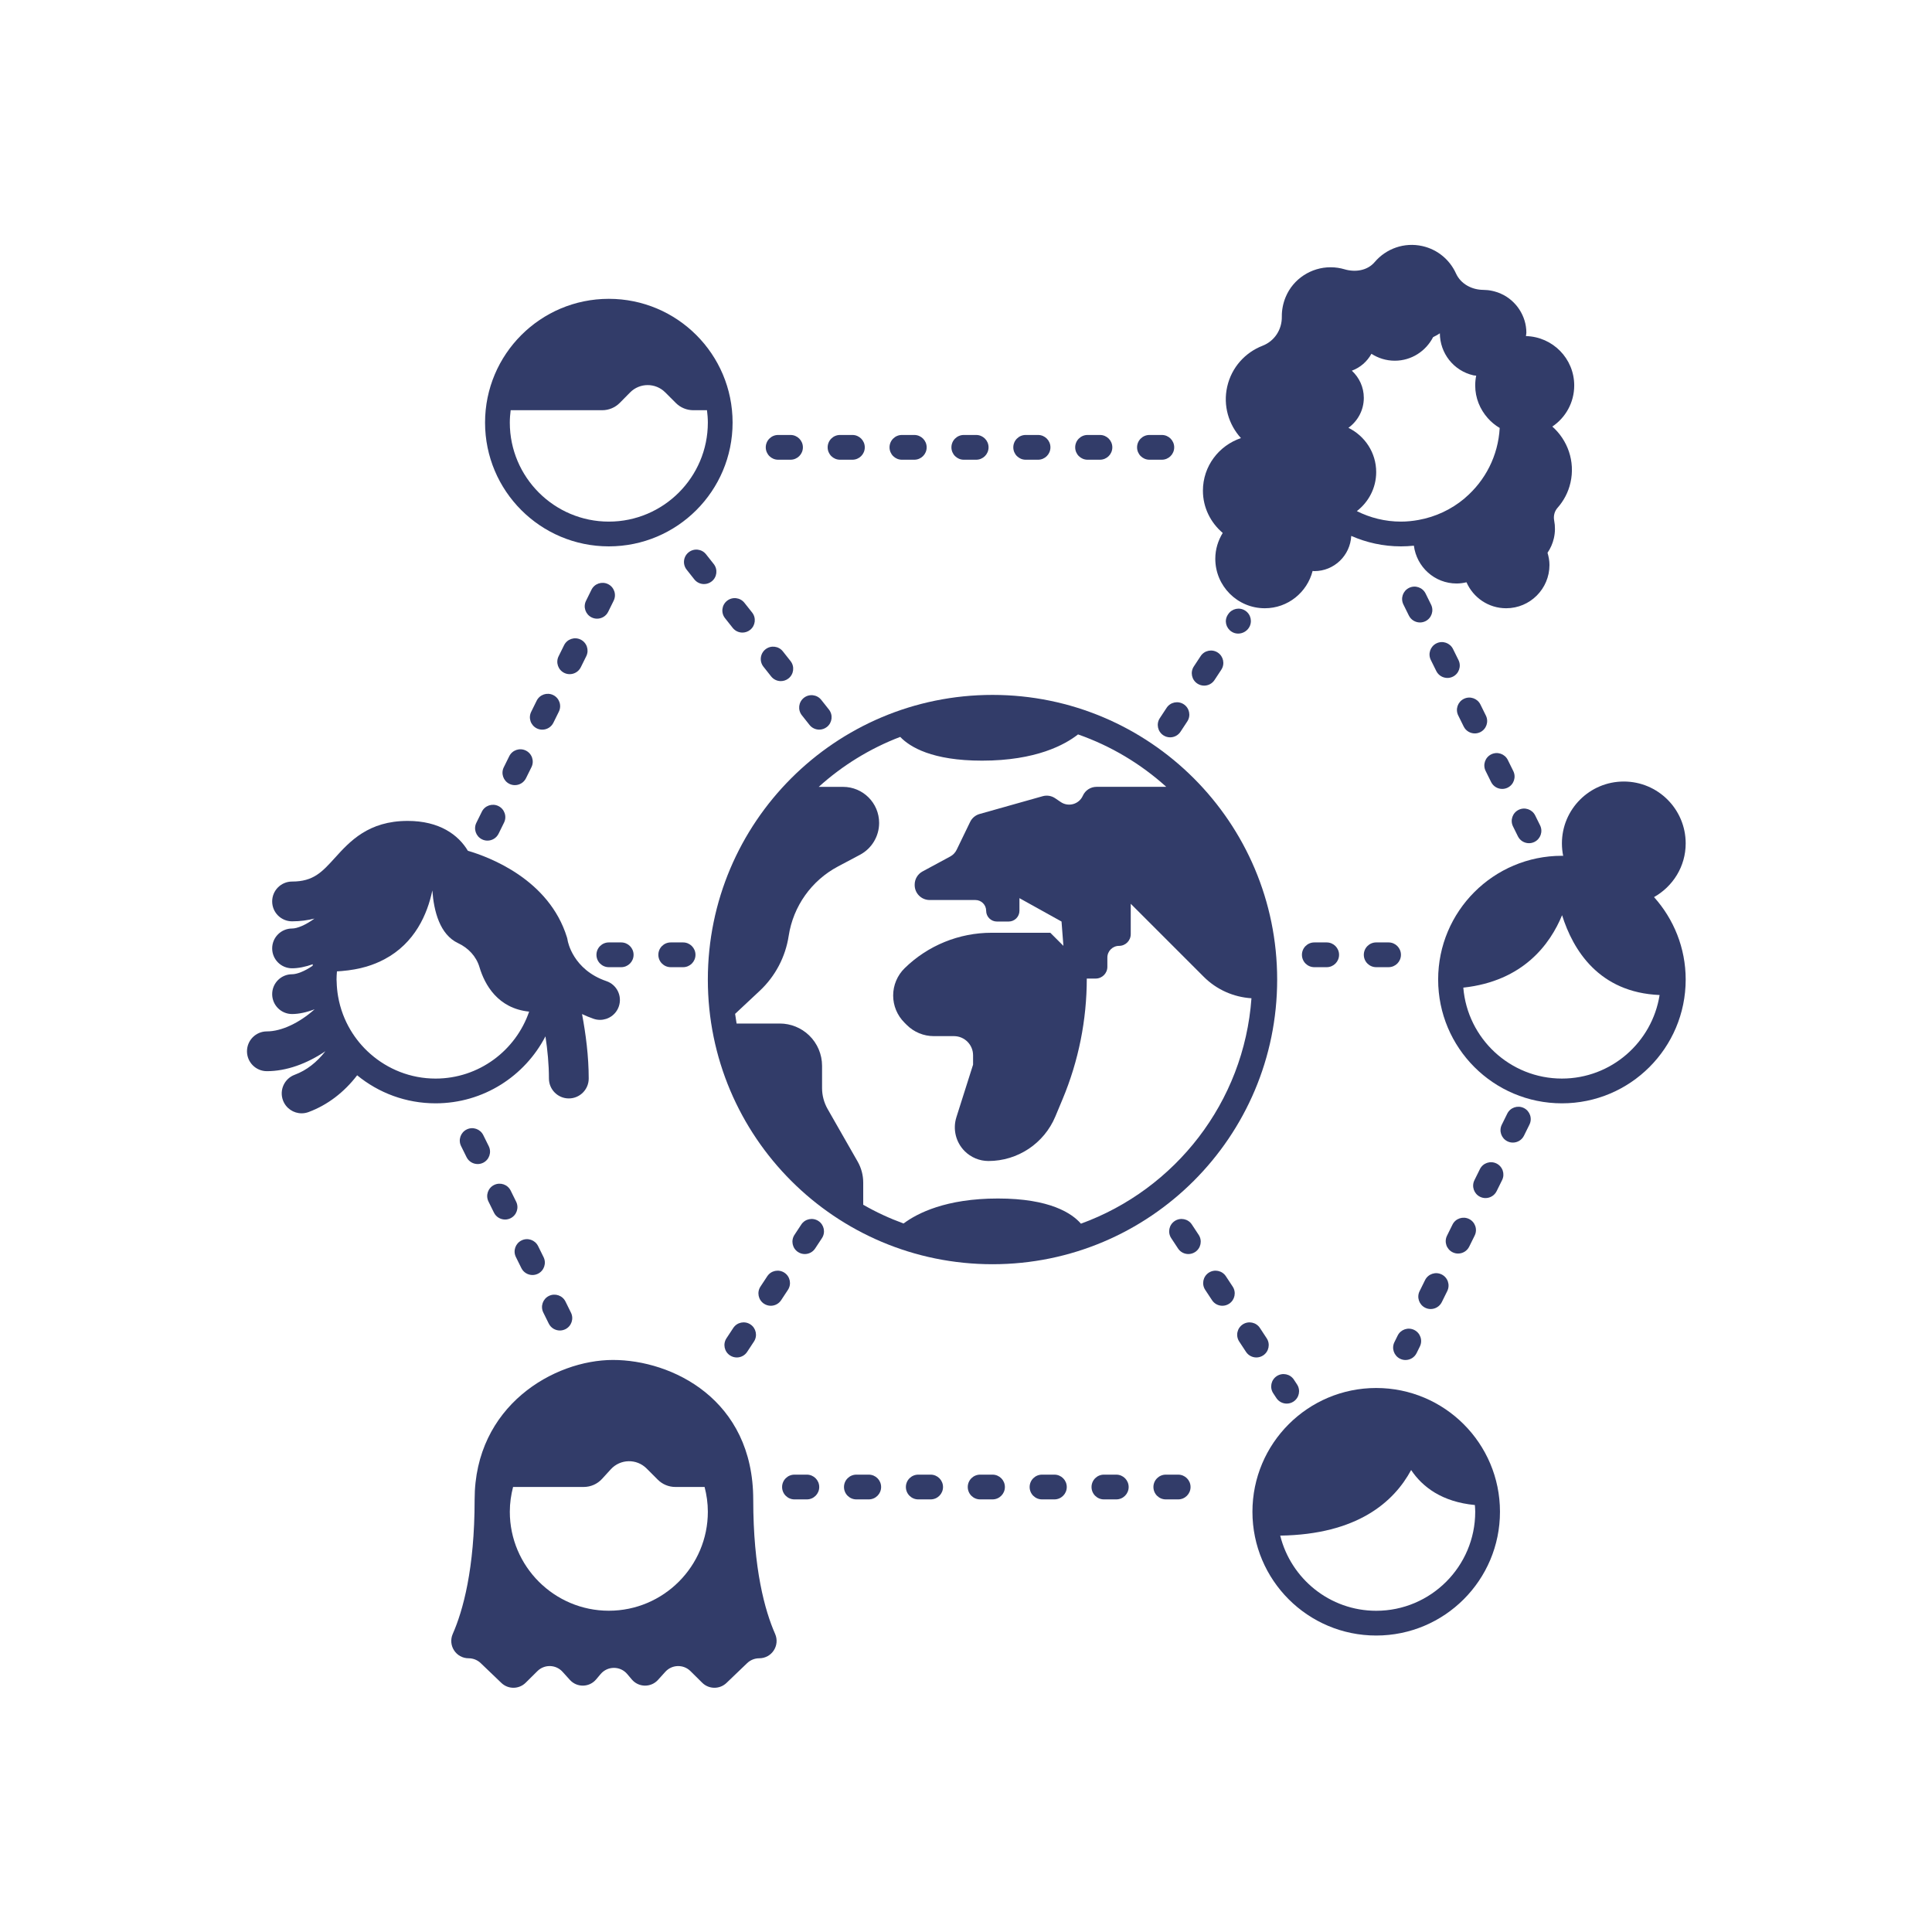 <?xml version="1.0" encoding="UTF-8" standalone="no"?>
<!DOCTYPE svg PUBLIC "-//W3C//DTD SVG 1.1//EN" "http://www.w3.org/Graphics/SVG/1.1/DTD/svg11.dtd">
<svg width="100%" height="100%" viewBox="0 0 1200 1200" version="1.1" xmlns="http://www.w3.org/2000/svg" xmlns:xlink="http://www.w3.org/1999/xlink" xml:space="preserve" xmlns:serif="http://www.serif.com/" style="fill-rule:evenodd;clip-rule:evenodd;stroke-linejoin:round;stroke-miterlimit:2;">
    <g transform="matrix(0.82,0,0,0.82,109.094,108.734)">
        <path d="M437.5,1003.3C437.5,927.284 375.867,897.51 331.26,897.51C286.651,897.51 226.47,932.194 226.47,1003.3C226.47,1055.93 217.599,1087.51 209.915,1104.99C206.071,1113.73 212.399,1123.48 221.95,1123.48C225.348,1123.48 228.614,1124.79 231.067,1127.14L246.739,1142.16C251.899,1147.1 260.059,1147.03 265.134,1142L274.017,1133.2C279.353,1127.9 288.029,1128.14 293.068,1133.72L298.623,1139.86C303.978,1145.78 313.322,1145.62 318.471,1139.51L321.916,1135.43C327.182,1129.18 336.799,1129.18 342.064,1135.43L345.509,1139.51C350.654,1145.62 360.001,1145.78 365.357,1139.86L370.912,1133.72C375.951,1128.14 384.627,1127.91 389.963,1133.2L398.846,1142C403.92,1147.03 412.08,1147.1 417.241,1142.16L432.913,1127.14C435.366,1124.79 438.632,1123.48 442.03,1123.48C451.581,1123.48 457.909,1113.73 454.065,1104.99C446.378,1087.51 437.506,1055.93 437.506,1003.3L437.5,1003.3ZM403.125,1012.46C403.125,1053.82 369.48,1087.46 328.125,1087.46C286.77,1087.46 253.125,1053.82 253.125,1012.46C253.125,1005.98 254.039,999.714 255.594,993.71L309.125,993.71C314.394,993.71 319.422,991.491 322.977,987.601L329.614,980.327C336.821,972.429 349.161,972.148 356.722,979.71L365.234,988.222C368.746,991.734 373.515,993.71 378.488,993.71L400.656,993.71C402.211,999.714 403.125,1005.98 403.125,1012.46L403.125,1012.46Z" style="fill:rgb(50,60,105);fill-rule:nonzero;"/>
        <path d="M328.12,281.25C379.897,281.25 421.87,239.277 421.87,187.5C421.87,135.723 379.897,93.75 328.12,93.75C276.343,93.75 234.37,135.723 234.37,187.5C234.37,239.277 276.343,281.25 328.12,281.25ZM328.12,262.5C286.765,262.5 253.12,228.855 253.12,187.5C253.12,184.32 253.386,181.203 253.772,178.125L323.092,178.125C328.108,178.125 332.913,176.117 336.436,172.547L344.214,164.668C351.522,157.266 363.46,157.227 370.816,164.582L378.863,172.629C382.378,176.148 387.148,178.125 392.121,178.125L402.469,178.125C402.855,181.203 403.121,184.32 403.121,187.5C403.121,228.855 369.476,262.5 328.121,262.5L328.12,262.5Z" style="fill:rgb(50,60,105);fill-rule:nonzero;"/>
        <path d="M403.12,609.38C403.12,728.47 499.659,825 618.74,825C737.821,825 834.36,728.461 834.36,609.38C834.36,490.299 737.821,393.76 618.74,393.76C499.659,393.76 403.12,490.299 403.12,609.38ZM548.84,425.56C556.168,433.248 573.028,443.56 610.801,443.56C651.762,443.56 673.68,431.443 683.531,423.685C708.496,432.423 731.117,446.025 750.367,463.396L697.527,463.396C693.043,463.396 688.984,466.037 687.164,470.13C684.293,476.587 676.281,478.877 670.434,474.908L666.184,472.025C663.415,470.146 659.957,469.587 656.739,470.494L608.938,483.974C605.817,484.853 603.219,487.028 601.809,489.946L591.563,511.11C590.524,513.255 588.84,515.017 586.742,516.15L565.742,527.49C562.074,529.47 559.789,533.302 559.789,537.47L559.789,537.786C559.789,544.052 564.867,549.126 571.133,549.126L605.785,549.126C610.285,549.126 613.934,552.775 613.934,557.275C613.934,561.775 617.582,565.423 622.082,565.423L630.996,565.423C635.496,565.423 639.145,561.775 639.145,557.275L639.145,547.708L671.028,565.423L672.446,583.845L662.528,573.927L618.008,573.927C593.403,573.927 569.778,583.564 552.192,600.771C546.629,606.217 543.493,613.673 543.493,621.459C543.493,629.135 546.543,636.494 551.969,641.924L553.789,643.749C559.219,649.174 566.578,652.225 574.254,652.225L589.524,652.225C597.532,652.225 604.024,658.717 604.024,666.725L604.024,673.835L591.399,713.62C588.521,722.694 590.938,732.616 597.669,739.347C602.446,744.124 608.931,746.811 615.689,746.811C637.834,746.811 657.81,733.51 666.349,713.077L671.833,699.952C683.927,671.018 690.153,639.975 690.153,608.616L696.884,608.616C701.774,608.616 705.739,604.652 705.739,599.761L705.739,592.71C705.739,587.82 709.704,583.855 714.595,583.855C719.485,583.855 723.45,579.89 723.45,574.999L723.45,551.972L778.782,607.304C788.458,616.98 801.317,622.687 814.891,623.538C809.243,702.354 757.102,768.328 685.731,794.278C678.985,786.516 662.422,775.216 622.84,775.216C583.485,775.216 561.754,786.388 551.371,794.146C540.73,790.252 530.508,785.537 520.812,779.947L520.812,763.131C520.812,757.553 519.355,752.072 516.59,747.229L493.863,707.456C491.097,702.612 489.64,697.132 489.64,691.554L489.64,674.73C489.64,666.019 486.093,657.683 479.82,651.64C473.847,645.89 465.879,642.675 457.586,642.675L424.898,642.675C424.484,640.25 424.105,637.812 423.777,635.355L442.422,617.91C454.192,606.898 461.914,592.246 464.352,576.312C467.781,553.871 481.618,534.371 501.668,523.726L518.356,514.863C527.281,510.124 532.864,500.843 532.864,490.734C532.864,475.648 520.634,463.418 505.544,463.418L487.114,463.418C505.04,447.227 525.891,434.324 548.841,425.566L548.84,425.56Z" style="fill:rgb(50,60,105);fill-rule:nonzero;"/>
        <path d="M793.13,271.08C789.622,276.783 787.497,283.435 787.497,290.623C787.497,311.334 804.286,328.123 824.997,328.123C842.497,328.123 857.075,316.08 861.212,299.869C861.646,299.889 862.056,299.998 862.497,299.998C877.532,299.998 889.704,288.17 890.474,273.326C902.005,278.388 914.724,281.248 928.122,281.248C931.431,281.248 934.697,281.068 937.919,280.732C939.99,296.861 953.618,309.373 970.31,309.373C972.888,309.373 975.365,309.006 977.771,308.443C982.842,320.018 994.365,328.124 1007.81,328.124C1025.93,328.124 1040.62,313.433 1040.62,295.311C1040.62,292.093 1040.02,289.046 1039.15,286.104C1041.36,282.831 1043.05,279.132 1043.97,275.049C1045,270.499 1045.02,265.956 1044.18,261.651C1043.52,258.261 1044.41,254.675 1046.7,252.093C1051.39,246.804 1054.88,240.339 1056.54,232.956C1060.2,216.8 1054.37,200.761 1042.79,190.499C1052.79,183.761 1059.37,172.339 1059.37,159.374C1059.37,138.983 1043.08,122.479 1022.81,121.968C1022.88,121.062 1023.12,120.218 1023.12,119.284C1023.1,106.811 1015.43,95.081 1004.05,89.968C999.568,87.953 994.99,87.003 990.533,86.972C981.787,86.914 973.42,82.488 969.806,74.523C965.208,64.39 956.118,56.457 944.415,53.808C930.567,50.679 916.825,55.8 908.231,65.906C902.676,72.441 893.501,73.781 885.274,71.344C882.031,70.383 878.551,69.851 874.864,69.844C860.106,69.805 846.485,78.695 840.821,92.321C838.75,97.309 837.825,102.387 837.891,107.321C838.024,117.043 832.356,125.774 823.289,129.29C810.223,134.356 799.848,145.56 796.519,160.278C793.249,174.747 797.667,189.044 806.933,199.243C790.234,204.86 778.121,220.466 778.121,239.063C778.121,251.95 784.023,263.344 793.129,271.083L793.13,271.08ZM909.37,224.998C909.37,210.225 900.749,197.572 888.335,191.459C895.37,186.346 899.995,178.111 899.995,168.748C899.995,160.596 896.472,153.314 890.933,148.178C897.304,145.83 902.523,141.26 905.769,135.385C910.874,138.666 916.914,140.623 923.433,140.623C936.14,140.623 947.03,133.326 952.484,122.764C954.241,121.885 955.995,120.987 957.597,119.85C957.636,134.791 967.894,148.276 983.085,151.709C983.768,151.865 984.44,151.819 985.12,151.932C984.636,154.334 984.37,156.822 984.37,159.373C984.37,168.932 988.058,177.561 993.948,184.182C996.534,187.092 999.542,189.569 1002.92,191.557C1001.78,212.666 991.933,231.467 976.839,244.405C976.55,244.655 976.284,244.933 975.987,245.179C966.249,253.272 954.421,258.898 941.46,261.238C937.121,262.027 932.679,262.499 928.12,262.499C916.108,262.499 904.784,259.589 894.71,254.55C903.57,247.691 909.37,237.07 909.37,224.999L909.37,224.998Z" style="fill:rgb(50,60,105);fill-rule:nonzero;"/>
        <path d="M909.38,918.75C857.603,918.75 815.63,960.723 815.63,1012.5C815.63,1064.28 857.603,1106.25 909.38,1106.25C961.157,1106.25 1003.13,1064.28 1003.13,1012.5C1003.13,960.723 961.157,918.75 909.38,918.75ZM909.38,1087.5C874.263,1087.5 844.79,1063.21 836.673,1030.57C895.04,1029.69 922.755,1005.15 935.841,980.886C944.364,993.652 959.103,1005.01 984.122,1007.4C984.235,1009.09 984.38,1010.78 984.38,1012.5C984.38,1053.86 950.735,1087.5 909.38,1087.5L909.38,1087.5Z" style="fill:rgb(50,60,105);fill-rule:nonzero;"/>
        <path d="M1143.8,506.25C1143.8,480.363 1122.82,459.375 1096.92,459.375C1071.03,459.375 1050.05,480.363 1050.05,506.25C1050.05,509.477 1050.38,512.629 1051,515.672C1050.68,515.668 1050.37,515.625 1050.05,515.625C998.273,515.625 956.3,557.598 956.3,609.375C956.3,661.152 998.273,703.125 1050.05,703.125C1101.83,703.125 1143.8,661.152 1143.8,609.375C1143.8,585.348 1134.69,563.504 1119.82,546.914C1134.07,538.871 1143.8,523.777 1143.8,506.25L1143.8,506.25ZM1050.05,684.37C1010.76,684.37 978.491,653.983 975.359,615.487C1020.86,610.581 1041.23,582.37 1050.17,560.62C1058.44,586.944 1078.02,619.155 1124.04,621.089C1118.39,656.886 1087.41,684.37 1050.05,684.37Z" style="fill:rgb(50,60,105);fill-rule:nonzero;"/>
        <path d="M280.12,652.38C281.675,662.673 282.753,673.614 282.753,684.345C282.753,692.665 289.495,699.415 297.819,699.415C306.143,699.415 312.885,692.669 312.885,684.345C312.885,667.447 310.643,650.349 307.822,635.501C310.576,636.798 313.447,638.028 316.58,639.095C318.193,639.646 319.834,639.907 321.447,639.907C327.717,639.907 333.572,635.966 335.705,629.7C338.393,621.821 334.19,613.262 326.311,610.575C300.893,601.903 297.057,580.493 296.932,579.77C296.822,578.973 296.647,578.188 296.412,577.419C282.861,533.481 237.529,516.564 221.357,511.825C214.08,499.684 199.771,489.208 175.752,489.208C146.01,489.208 131.947,504.712 120.647,517.173C110.839,527.989 104.354,535.134 88.19,535.134C79.866,535.134 73.12,541.88 73.12,550.2C73.12,558.52 79.862,565.266 88.19,565.266C94.561,565.266 100.088,564.438 105.147,563.184C98.483,568.094 92.045,570.711 88.19,570.711C79.866,570.711 73.12,577.457 73.12,585.777C73.12,594.097 79.862,600.843 88.19,600.843C92.925,600.843 98.303,599.761 103.917,597.753C103.866,598.156 103.781,598.546 103.734,598.949C97.581,603.195 91.769,605.355 88.191,605.355C79.866,605.355 73.121,612.101 73.121,620.421C73.121,628.741 79.863,635.487 88.191,635.487C93.312,635.487 99.183,634.221 105.293,631.873C93.82,642.127 80.219,648.639 69.105,648.639C60.784,648.639 54.039,655.386 54.039,663.705C54.039,672.026 60.785,678.771 69.105,678.771C84.05,678.771 99.554,673.041 113.429,663.654C107.034,671.944 99.159,678.166 90.187,681.49C82.386,684.381 78.406,693.052 81.296,700.853C83.55,706.932 89.304,710.689 95.429,710.689C97.171,710.689 98.941,710.385 100.667,709.744C115.093,704.4 127.647,694.732 137.491,681.892C153.659,695.158 174.331,703.122 196.874,703.122C233.136,703.122 264.526,682.497 280.12,652.376L280.12,652.38ZM196.874,684.376C177.929,684.376 160.655,677.259 147.44,665.634C141.503,660.411 136.413,654.275 132.362,647.435C130.178,643.751 128.311,639.873 126.78,635.822C125.116,631.431 123.858,626.853 123.042,622.115C122.425,618.533 122.053,614.873 121.968,611.135C121.948,610.545 121.874,609.971 121.874,609.377C121.874,607.283 122.018,605.229 122.186,603.178C123.401,603.116 124.589,603.026 125.76,602.928C132.651,602.35 138.92,601.217 144.541,599.557C149.518,598.088 153.979,596.205 158.061,594.053C181.225,581.826 190.698,559.826 194.44,541.873C195.577,557.564 200.085,575.307 213.952,581.803C221.671,585.42 227.702,591.78 230.136,599.948C234.105,613.249 244.031,631.249 267.757,633.663C257.644,663.116 229.726,684.378 196.874,684.378L196.874,684.376Z" style="fill:rgb(50,60,105);fill-rule:nonzero;"/>
        <path d="M737.62,215.62L746.995,215.62C752.179,215.62 756.37,211.421 756.37,206.245C756.37,201.069 752.179,196.87 746.995,196.87L737.62,196.87C732.436,196.87 728.245,201.069 728.245,206.245C728.245,211.421 732.44,215.62 737.62,215.62Z" style="fill:rgb(50,60,105);fill-rule:nonzero;"/>
        <path d="M456.37,215.62L465.745,215.62C470.929,215.62 475.12,211.421 475.12,206.245C475.12,201.069 470.929,196.87 465.745,196.87L456.37,196.87C451.186,196.87 446.995,201.069 446.995,206.245C446.995,211.421 451.19,215.62 456.37,215.62Z" style="fill:rgb(50,60,105);fill-rule:nonzero;"/>
        <path d="M550.12,215.62L559.495,215.62C564.679,215.62 568.87,211.421 568.87,206.245C568.87,201.069 564.679,196.87 559.495,196.87L550.12,196.87C544.936,196.87 540.745,201.069 540.745,206.245C540.745,211.421 544.94,215.62 550.12,215.62Z" style="fill:rgb(50,60,105);fill-rule:nonzero;"/>
        <path d="M597,215.62L606.375,215.62C611.559,215.62 615.75,211.421 615.75,206.245C615.75,201.069 611.559,196.87 606.375,196.87L597,196.87C591.816,196.87 587.625,201.069 587.625,206.245C587.625,211.421 591.82,215.62 597,215.62Z" style="fill:rgb(50,60,105);fill-rule:nonzero;"/>
        <path d="M643.87,215.62L653.245,215.62C658.429,215.62 662.62,211.421 662.62,206.245C662.62,201.069 658.429,196.87 653.245,196.87L643.87,196.87C638.686,196.87 634.495,201.069 634.495,206.245C634.495,211.421 638.69,215.62 643.87,215.62Z" style="fill:rgb(50,60,105);fill-rule:nonzero;"/>
        <path d="M690.75,215.62L700.125,215.62C705.309,215.62 709.5,211.421 709.5,206.245C709.5,201.069 705.309,196.87 700.125,196.87L690.75,196.87C685.566,196.87 681.375,201.069 681.375,206.245C681.375,211.421 685.57,215.62 690.75,215.62Z" style="fill:rgb(50,60,105);fill-rule:nonzero;"/>
        <path d="M503.25,215.62L512.625,215.62C517.809,215.62 522,211.421 522,206.245C522,201.069 517.809,196.87 512.625,196.87L503.25,196.87C498.066,196.87 493.875,201.069 493.875,206.245C493.875,211.421 498.07,215.62 503.25,215.62Z" style="fill:rgb(50,60,105);fill-rule:nonzero;"/>
        <path d="M665.62,984.38L656.245,984.38C651.061,984.38 646.87,988.579 646.87,993.755C646.87,998.931 651.061,1003.13 656.245,1003.13L665.62,1003.13C670.804,1003.13 674.995,998.931 674.995,993.755C674.995,988.579 670.804,984.38 665.62,984.38Z" style="fill:rgb(50,60,105);fill-rule:nonzero;"/>
        <path d="M618.75,984.38L609.375,984.38C604.191,984.38 600,988.579 600,993.755C600,998.931 604.191,1003.13 609.375,1003.13L618.75,1003.13C623.934,1003.13 628.125,998.931 628.125,993.755C628.125,988.579 623.934,984.38 618.75,984.38Z" style="fill:rgb(50,60,105);fill-rule:nonzero;"/>
        <path d="M571.88,984.38L562.505,984.38C557.321,984.38 553.13,988.579 553.13,993.755C553.13,998.931 557.321,1003.13 562.505,1003.13L571.88,1003.13C577.064,1003.13 581.255,998.931 581.255,993.755C581.255,988.579 577.064,984.38 571.88,984.38Z" style="fill:rgb(50,60,105);fill-rule:nonzero;"/>
        <path d="M712.5,984.38L703.125,984.38C697.941,984.38 693.75,988.579 693.75,993.755C693.75,998.931 697.941,1003.13 703.125,1003.13L712.5,1003.13C717.684,1003.13 721.875,998.931 721.875,993.755C721.875,988.579 717.684,984.38 712.5,984.38Z" style="fill:rgb(50,60,105);fill-rule:nonzero;"/>
        <path d="M478.12,984.38L468.745,984.38C463.561,984.38 459.37,988.579 459.37,993.755C459.37,998.931 463.561,1003.13 468.745,1003.13L478.12,1003.13C483.304,1003.13 487.495,998.931 487.495,993.755C487.495,988.579 483.304,984.38 478.12,984.38Z" style="fill:rgb(50,60,105);fill-rule:nonzero;"/>
        <path d="M525,984.38L515.625,984.38C510.441,984.38 506.25,988.579 506.25,993.755C506.25,998.931 510.441,1003.13 515.625,1003.13L525,1003.13C530.184,1003.13 534.375,998.931 534.375,993.755C534.375,988.579 530.184,984.38 525,984.38Z" style="fill:rgb(50,60,105);fill-rule:nonzero;"/>
        <path d="M759.38,984.38L750.005,984.38C744.821,984.38 740.63,988.579 740.63,993.755C740.63,998.931 744.821,1003.13 750.005,1003.13L759.38,1003.13C764.564,1003.13 768.755,998.931 768.755,993.755C768.755,988.579 764.564,984.38 759.38,984.38Z" style="fill:rgb(50,60,105);fill-rule:nonzero;"/>
        <path d="M384.38,581.25L375.005,581.25C369.821,581.25 365.63,585.449 365.63,590.625C365.63,595.801 369.821,600 375.005,600L384.38,600C389.564,600 393.755,595.801 393.755,590.625C393.755,585.449 389.564,581.25 384.38,581.25Z" style="fill:rgb(50,60,105);fill-rule:nonzero;"/>
        <path d="M328.12,600L337.495,600C342.679,600 346.87,595.801 346.87,590.625C346.87,585.449 342.679,581.25 337.495,581.25L328.12,581.25C322.936,581.25 318.745,585.449 318.745,590.625C318.745,595.801 322.936,600 328.12,600Z" style="fill:rgb(50,60,105);fill-rule:nonzero;"/>
        <path d="M862.5,581.25C857.316,581.25 853.125,585.449 853.125,590.625C853.125,595.801 857.316,600 862.5,600L871.875,600C877.059,600 881.25,595.801 881.25,590.625C881.25,585.449 877.059,581.25 871.875,581.25L862.5,581.25Z" style="fill:rgb(50,60,105);fill-rule:nonzero;"/>
        <path d="M928.12,590.62C928.12,585.444 923.929,581.245 918.745,581.245L909.37,581.245C904.186,581.245 899.995,585.444 899.995,590.62C899.995,595.796 904.186,599.995 909.37,599.995L918.745,599.995C923.929,599.995 928.12,595.796 928.12,590.62Z" style="fill:rgb(50,60,105);fill-rule:nonzero;"/>
        <path d="M261.88,827.95C263.521,831.255 266.841,833.169 270.294,833.169C271.685,833.169 273.107,832.856 274.443,832.2C279.083,829.903 280.989,824.282 278.693,819.638L274.536,811.232C272.228,806.591 266.626,804.685 261.974,806.982C257.334,809.279 255.427,814.9 257.724,819.544L261.88,827.95Z" style="fill:rgb(50,60,105);fill-rule:nonzero;"/>
        <path d="M241.11,785.92C242.739,789.229 246.063,791.147 249.524,791.147C250.915,791.147 252.325,790.834 253.661,790.182C258.301,787.889 260.216,782.268 257.919,777.627L253.77,769.221C251.481,764.584 245.88,762.685 241.219,764.959C236.579,767.252 234.664,772.873 236.961,777.514L241.11,785.92Z" style="fill:rgb(50,60,105);fill-rule:nonzero;"/>
        <path d="M282.63,869.97C284.259,873.279 287.583,875.197 291.044,875.197C292.435,875.197 293.845,874.884 295.181,874.232C299.821,871.939 301.736,866.318 299.439,861.677L295.29,853.271C293.009,848.634 287.4,846.735 282.739,849.009C278.099,851.302 276.185,856.923 278.481,861.564L282.63,869.97Z" style="fill:rgb(50,60,105);fill-rule:nonzero;"/>
        <path d="M233.01,727.18C230.701,722.539 225.1,720.633 220.448,722.93C215.807,725.227 213.901,730.848 216.198,735.492L220.354,743.898C221.995,747.203 225.315,749.117 228.768,749.117C230.159,749.117 231.581,748.805 232.917,748.148C237.557,745.851 239.464,740.23 237.167,735.586L233.01,727.18Z" style="fill:rgb(50,60,105);fill-rule:nonzero;"/>
        <path d="M927.43,896.58C928.766,897.24 930.176,897.549 931.567,897.549C935.028,897.549 938.352,895.631 939.981,892.322L942.442,887.334C944.739,882.693 942.825,877.072 938.184,874.783C933.559,872.486 927.922,874.4 925.633,879.041L923.172,884.029C920.875,888.67 922.789,894.291 927.43,896.58L927.43,896.58Z" style="fill:rgb(50,60,105);fill-rule:nonzero;"/>
        <path d="M1000.5,748.7C995.84,746.403 990.238,748.317 987.938,752.95L983.782,761.356C981.485,765.997 983.387,771.618 988.032,773.918C989.368,774.578 990.786,774.887 992.18,774.887C995.633,774.887 998.954,772.973 1000.59,769.668L1004.75,761.262C1007.04,756.621 1005.14,750.996 1000.5,748.7L1000.5,748.7Z" style="fill:rgb(50,60,105);fill-rule:nonzero;"/>
        <path d="M967.27,815.95C968.606,816.606 970.016,816.915 971.407,816.915C974.868,816.915 978.192,814.997 979.821,811.688L983.969,803.282C986.266,798.641 984.352,793.02 979.711,790.727C975.071,788.454 969.449,790.348 967.16,794.989L963.012,803.395C960.711,808.036 962.625,813.657 967.27,815.95L967.27,815.95Z" style="fill:rgb(50,60,105);fill-rule:nonzero;"/>
        <path d="M1021.2,706.67C1016.55,704.401 1010.94,706.291 1008.65,710.932L1004.5,719.338C1002.2,723.978 1004.12,729.6 1008.76,731.893C1010.09,732.549 1011.5,732.858 1012.89,732.858C1016.36,732.858 1019.68,730.94 1021.31,727.631L1025.46,719.225C1027.76,714.584 1025.84,708.963 1021.2,706.67L1021.2,706.67Z" style="fill:rgb(50,60,105);fill-rule:nonzero;"/>
        <path d="M958.96,832.75C954.3,830.453 948.698,832.359 946.398,837L942.242,845.406C939.945,850.047 941.847,855.668 946.492,857.968C947.828,858.628 949.246,858.937 950.64,858.937C954.093,858.937 957.414,857.023 959.054,853.718L963.211,845.312C965.507,840.667 963.601,835.046 958.961,832.75L958.96,832.75Z" style="fill:rgb(50,60,105);fill-rule:nonzero;"/>
        <path d="M975.65,417.71C977.279,421.019 980.603,422.937 984.064,422.937C985.455,422.937 986.865,422.624 988.201,421.972C992.841,419.679 994.756,414.058 992.459,409.417L988.31,401.011C986.021,396.366 980.408,394.46 975.759,396.749C971.119,399.042 969.204,404.663 971.501,409.304L975.65,417.71Z" style="fill:rgb(50,60,105);fill-rule:nonzero;"/>
        <path d="M963.31,380.91C964.701,380.91 966.122,380.598 967.458,379.941C972.099,377.644 974.005,372.023 971.708,367.379L967.552,358.973C965.244,354.332 959.642,352.422 954.99,354.723C950.35,357.02 948.443,362.641 950.74,367.285L954.896,375.691C956.537,378.996 959.857,380.91 963.31,380.91L963.31,380.91Z" style="fill:rgb(50,60,105);fill-rule:nonzero;"/>
        <path d="M942.54,338.89C943.931,338.89 945.341,338.578 946.677,337.925C951.317,335.632 953.231,330.011 950.934,325.37L946.786,316.964C944.497,312.319 938.896,310.413 934.235,312.702C929.594,314.995 927.68,320.616 929.977,325.257L934.126,333.663C935.758,336.972 939.079,338.89 942.54,338.89L942.54,338.89Z" style="fill:rgb(50,60,105);fill-rule:nonzero;"/>
        <path d="M996.41,459.75C998.051,463.059 1001.36,464.973 1004.82,464.973C1006.22,464.973 1007.64,464.66 1008.97,464.004C1013.61,461.711 1015.52,456.086 1013.22,451.449L1009.07,443.039C1006.77,438.402 1001.16,436.492 996.504,438.785C991.864,441.078 989.957,446.703 992.254,451.34L996.41,459.75Z" style="fill:rgb(50,60,105);fill-rule:nonzero;"/>
        <path d="M1016.7,500.86C1018.33,504.169 1021.65,506.087 1025.11,506.087C1026.51,506.087 1027.93,505.774 1029.25,505.118C1033.89,502.829 1035.81,497.208 1033.51,492.567L1029.81,485.075C1027.52,480.434 1021.89,478.52 1017.26,480.817C1012.62,483.106 1010.7,488.727 1013,493.368L1016.7,500.86Z" style="fill:rgb(50,60,105);fill-rule:nonzero;"/>
        <path d="M769.76,794.93C766.932,790.61 761.127,789.418 756.78,792.25C752.46,795.098 751.261,800.91 754.108,805.238L759.264,813.07C761.057,815.809 764.053,817.289 767.1,817.289C768.866,817.289 770.651,816.789 772.245,815.746C776.565,812.898 777.764,807.086 774.917,802.758L769.76,794.93Z" style="fill:rgb(50,60,105);fill-rule:nonzero;"/>
        <path d="M795.51,834.1C792.67,829.784 786.869,828.584 782.53,831.42C778.21,834.268 777.011,840.081 779.858,844.408L785.014,852.24C786.807,854.979 789.803,856.459 792.85,856.459C794.616,856.459 796.401,855.959 797.995,854.916C802.315,852.068 803.514,846.256 800.667,841.928L795.51,834.1Z" style="fill:rgb(50,60,105);fill-rule:nonzero;"/>
        <path d="M834.05,909.75C829.73,912.598 828.531,918.41 831.378,922.738L833.757,926.355C835.55,929.094 838.546,930.574 841.593,930.574C843.358,930.574 845.155,930.074 846.737,929.031C851.058,926.183 852.257,920.371 849.409,916.043L847.03,912.426C844.202,908.106 838.378,906.906 834.05,909.75L834.05,909.75Z" style="fill:rgb(50,60,105);fill-rule:nonzero;"/>
        <path d="M823.74,894.08C828.072,891.236 829.271,885.424 826.431,881.1L821.287,873.268C818.439,868.944 812.627,867.752 808.307,870.577C803.975,873.42 802.776,879.233 805.616,883.557L810.76,891.389C812.565,894.131 815.557,895.619 818.608,895.619C820.369,895.619 822.155,895.119 823.741,894.08L823.74,894.08Z" style="fill:rgb(50,60,105);fill-rule:nonzero;"/>
        <path d="M461.12,831.42C456.78,828.58 450.975,829.779 448.14,834.1L442.984,841.932C440.136,846.256 441.335,852.073 445.656,854.92C447.249,855.963 449.035,856.463 450.8,856.463C453.847,856.463 456.843,854.978 458.636,852.244L463.792,844.412C466.64,840.08 465.441,834.267 461.12,831.42L461.12,831.42Z" style="fill:rgb(50,60,105);fill-rule:nonzero;"/>
        <path d="M422.39,873.26L417.234,881.092C414.386,885.416 415.585,891.233 419.906,894.08C421.499,895.123 423.285,895.623 425.05,895.623C428.097,895.623 431.093,894.139 432.886,891.404L438.042,883.572C440.89,879.248 439.691,873.431 435.37,870.584C431.042,867.74 425.229,868.94 422.39,873.26L422.39,873.26Z" style="fill:rgb(50,60,105);fill-rule:nonzero;"/>
        <path d="M486.88,792.25C482.54,789.418 476.735,790.606 473.9,794.93L468.744,802.762C465.896,807.086 467.095,812.903 471.416,815.75C473.009,816.793 474.795,817.293 476.56,817.293C479.607,817.293 482.603,815.808 484.396,813.074L489.552,805.242C492.4,800.914 491.201,795.097 486.88,792.25L486.88,792.25Z" style="fill:rgb(50,60,105);fill-rule:nonzero;"/>
        <path d="M416.14,335.65L421.964,343.002C423.812,345.337 426.562,346.552 429.324,346.552C431.355,346.552 433.417,345.888 435.136,344.525C439.191,341.31 439.878,335.416 436.663,331.357L430.839,324.005C427.624,319.951 421.722,319.255 417.663,322.482C413.612,325.693 412.925,331.588 416.14,335.65L416.14,335.65Z" style="fill:rgb(50,60,105);fill-rule:nonzero;"/>
        <path d="M451.05,379.75C452.898,382.094 455.636,383.313 458.409,383.313C460.441,383.313 462.491,382.652 464.214,381.289C468.281,378.082 468.964,372.184 465.753,368.125L459.941,360.774C456.745,356.723 450.851,356.016 446.777,359.234C442.71,362.441 442.027,368.34 445.238,372.398L451.05,379.75Z" style="fill:rgb(50,60,105);fill-rule:nonzero;"/>
        <path d="M406.04,307.78C410.106,304.573 410.79,298.674 407.579,294.616L401.767,287.264C398.564,283.206 392.677,282.503 388.603,285.725C384.536,288.932 383.853,294.831 387.064,298.889L392.876,306.241C394.724,308.585 397.462,309.803 400.235,309.803C402.271,309.803 404.321,309.143 406.04,307.78L406.04,307.78Z" style="fill:rgb(50,60,105);fill-rule:nonzero;"/>
        <path d="M474.32,409.16L480.144,416.512C481.992,418.848 484.742,420.062 487.504,420.062C489.535,420.062 491.597,419.398 493.316,418.035C497.371,414.82 498.058,408.926 494.843,404.867L489.019,397.515C485.816,393.465 479.902,392.765 475.843,395.992C471.792,399.203 471.109,405.098 474.32,409.16L474.32,409.16Z" style="fill:rgb(50,60,105);fill-rule:nonzero;"/>
        <path d="M797.2,332.73L796.942,333.128C794.141,337.48 795.524,343.082 799.88,345.886C801.391,346.863 803.102,347.32 804.805,347.32C807.981,347.32 811.141,345.715 812.962,342.875C815.762,338.523 814.509,332.723 810.149,329.922C805.805,327.109 800.012,328.367 797.2,332.73L797.2,332.73Z" style="fill:rgb(50,60,105);fill-rule:nonzero;"/>
        <path d="M773.91,385.19C775.504,386.233 777.289,386.733 779.055,386.733C782.101,386.733 785.098,385.249 786.89,382.514L792.047,374.682C794.894,370.358 793.695,364.541 789.375,361.694C785.043,358.85 779.23,360.054 776.395,364.374L771.238,372.206C768.387,376.526 769.586,382.343 773.91,385.19L773.91,385.19Z" style="fill:rgb(50,60,105);fill-rule:nonzero;"/>
        <path d="M750.63,403.54L745.474,411.372C742.626,415.696 743.825,421.513 748.146,424.36C749.74,425.403 751.525,425.903 753.29,425.903C756.337,425.903 759.333,424.419 761.126,421.684L766.282,413.852C769.13,409.528 767.931,403.711 763.61,400.864C759.271,398.032 753.465,399.22 750.63,403.54L750.63,403.54Z" style="fill:rgb(50,60,105);fill-rule:nonzero;"/>
        <path d="M273.57,419.12C274.906,419.776 276.316,420.085 277.707,420.085C281.168,420.085 284.492,418.167 286.121,414.858L290.269,406.448C292.566,401.804 290.652,396.186 286.011,393.893C281.359,391.612 275.749,393.522 273.46,398.155L269.312,406.565C267.011,411.209 268.925,416.823 273.57,419.12L273.57,419.12Z" style="fill:rgb(50,60,105);fill-rule:nonzero;"/>
        <path d="M232.05,503.17C233.386,503.826 234.796,504.135 236.187,504.135C239.648,504.135 242.972,502.217 244.601,498.908L248.749,490.502C251.046,485.861 249.132,480.24 244.491,477.947C239.839,475.681 234.229,477.572 231.94,482.209L227.792,490.615C225.495,495.256 227.405,500.877 232.05,503.17L232.05,503.17Z" style="fill:rgb(50,60,105);fill-rule:nonzero;"/>
        <path d="M294.32,377.08C295.656,377.74 297.074,378.049 298.468,378.049C301.922,378.049 305.242,376.135 306.883,372.83L311.039,364.424C313.336,359.783 311.433,354.162 306.789,351.862C302.136,349.565 296.527,351.471 294.227,356.112L290.071,364.518C287.774,369.162 289.676,374.784 294.321,377.08L294.32,377.08Z" style="fill:rgb(50,60,105);fill-rule:nonzero;"/>
        <path d="M265.27,435.92C260.61,433.635 255.008,435.529 252.708,440.174L248.552,448.584C246.255,453.221 248.157,458.846 252.802,461.139C254.138,461.799 255.556,462.108 256.95,462.108C260.411,462.108 263.724,460.194 265.364,456.885L269.52,448.475C271.817,443.842 269.911,438.217 265.27,435.92L265.27,435.92Z" style="fill:rgb(50,60,105);fill-rule:nonzero;"/>
        <path d="M315.09,335.06C316.426,335.716 317.836,336.025 319.227,336.025C322.688,336.025 326.012,334.107 327.641,330.798L331.789,322.392C334.086,317.751 332.172,312.13 327.531,309.837C322.871,307.564 317.258,309.466 314.98,314.099L310.832,322.505C308.535,327.146 310.449,332.767 315.09,335.06L315.09,335.06Z" style="fill:rgb(50,60,105);fill-rule:nonzero;"/>
    </g>
</svg>
